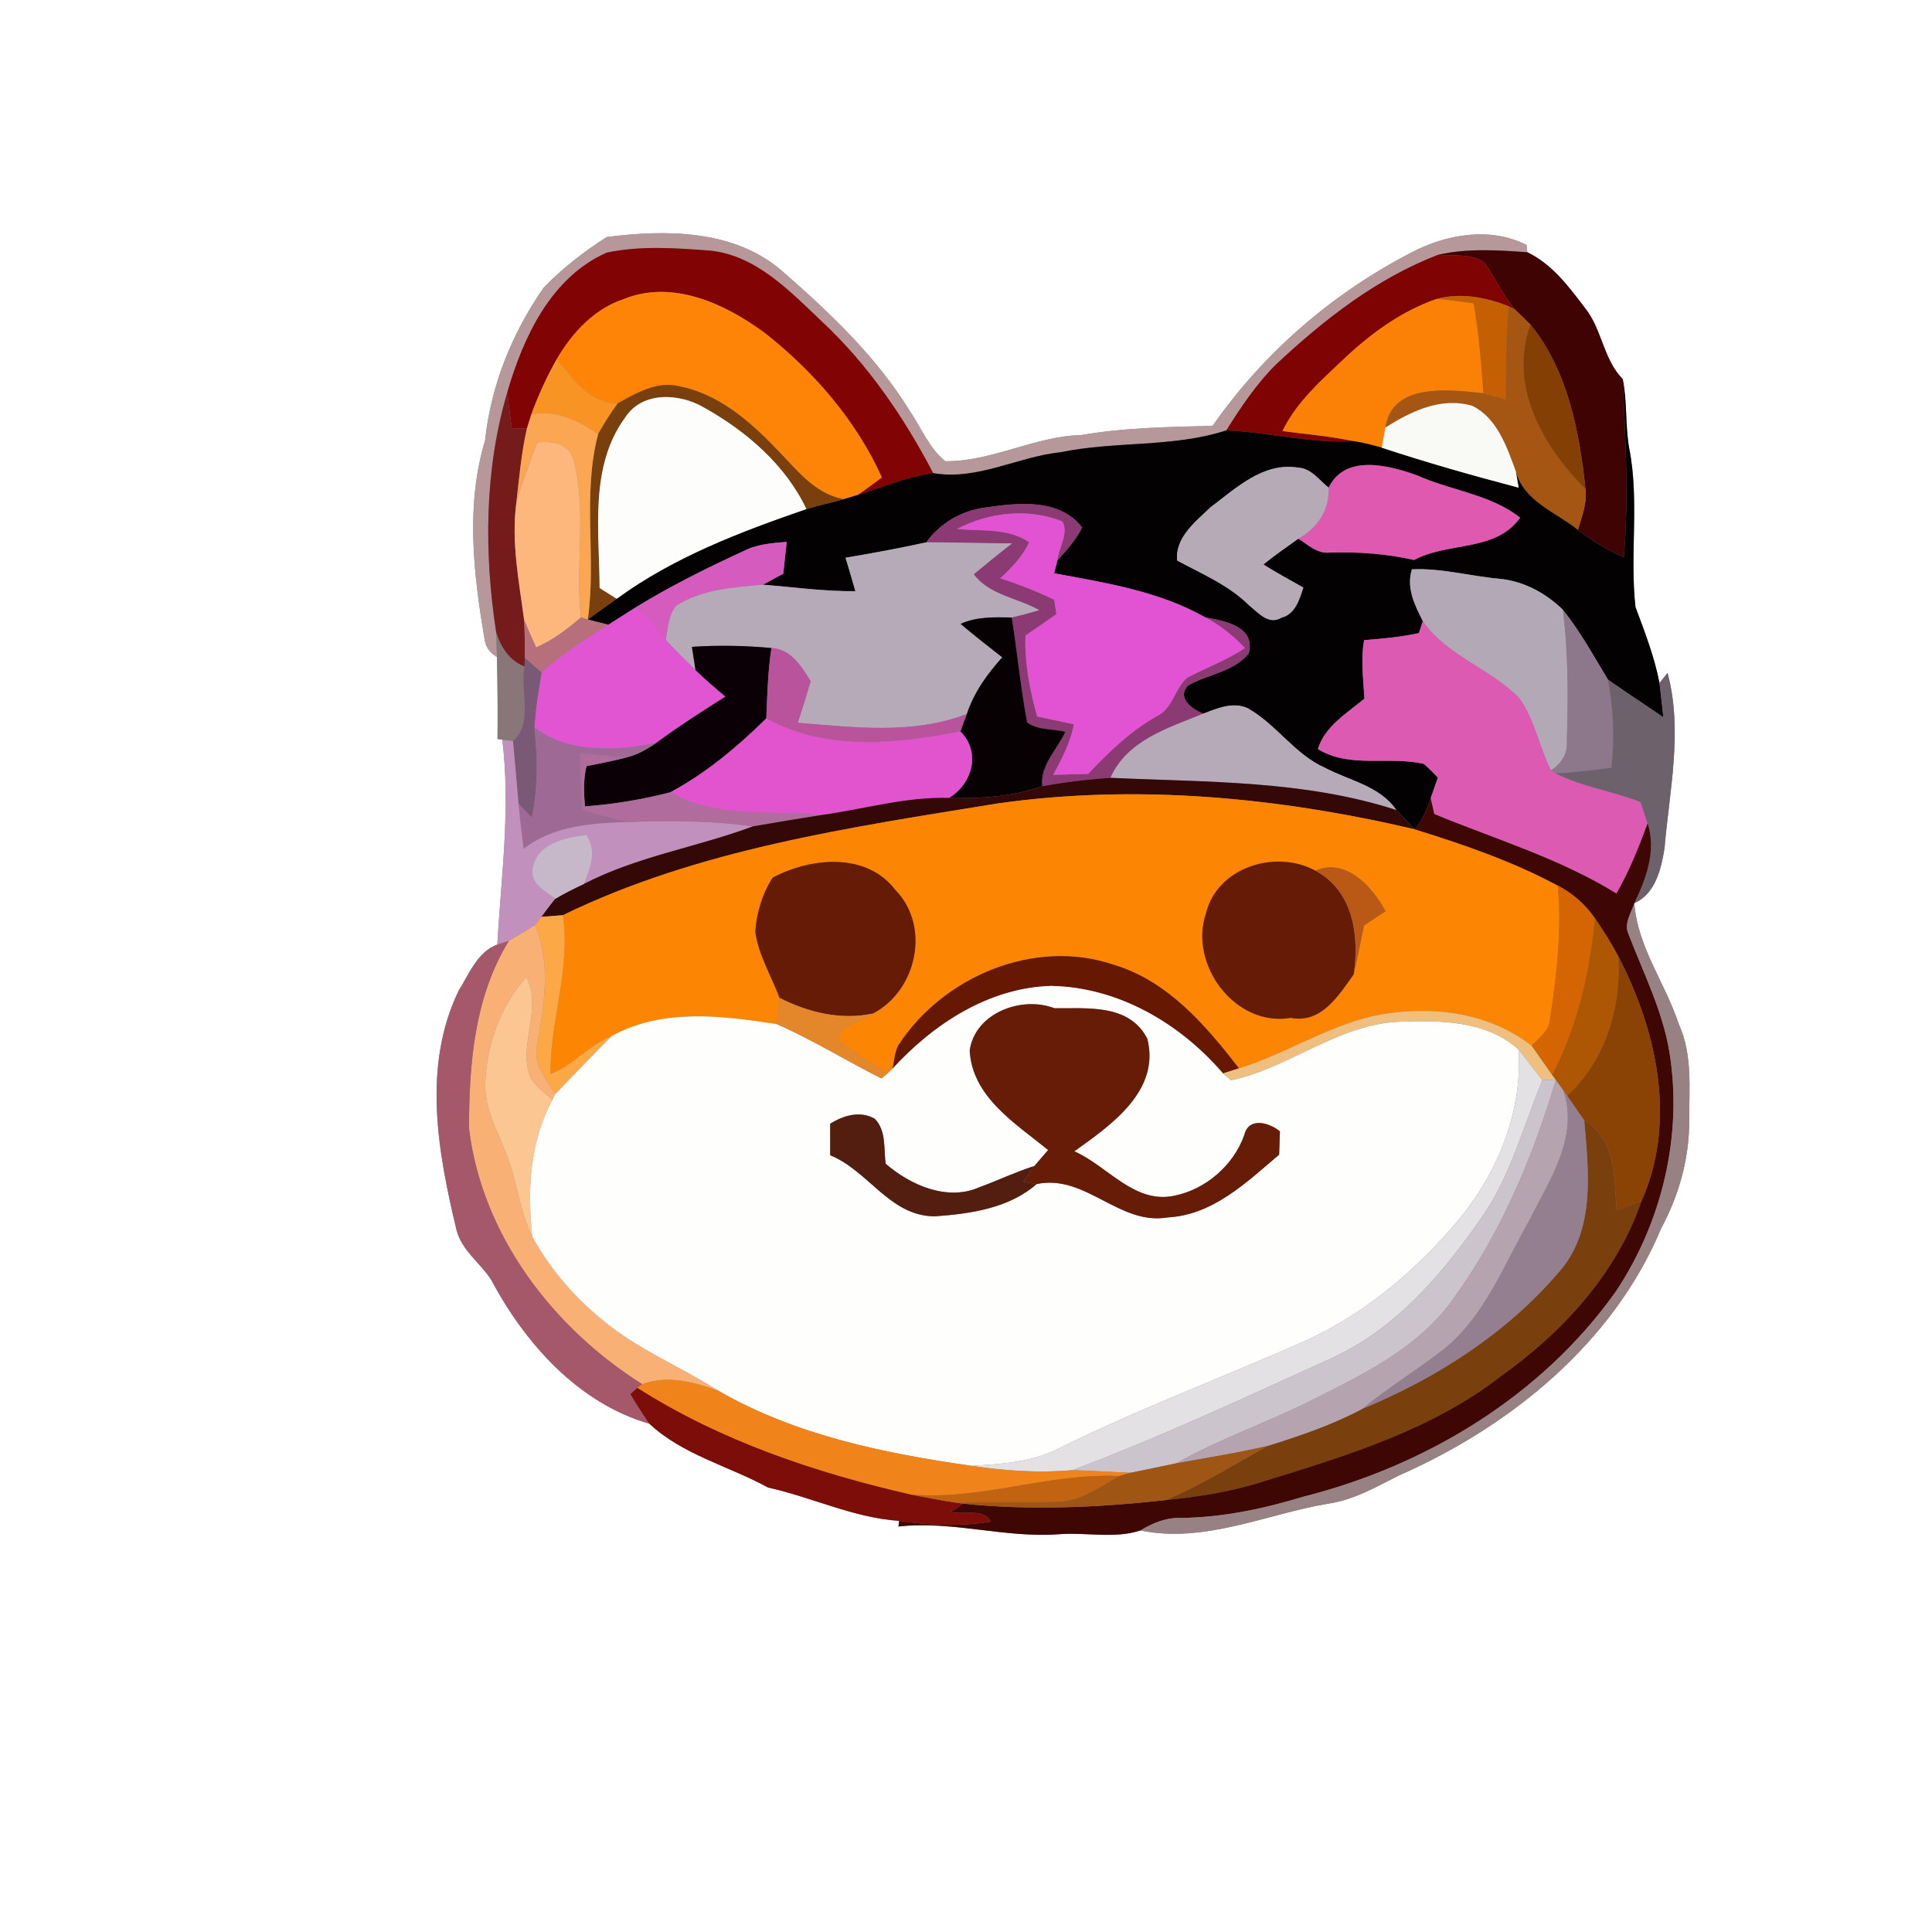 <?xml version="1.0" encoding="UTF-8" ?>
<!DOCTYPE svg PUBLIC "-//W3C//DTD SVG 1.1//EN" "http://www.w3.org/Graphics/SVG/1.1/DTD/svg11.dtd">
<svg width="250pt" height="250pt" viewBox="0 0 250 250" version="1.1" xmlns="http://www.w3.org/2000/svg">
<rect x="0" y="0" width="250" height="250" fill="#808080" stroke="none"/>
<g id="#ffffffff">
<path fill="#ffffff" opacity="1.00" d=" M 0.00 0.00 L 250.00 0.00 L 250.00 250.00 L 0.00 250.00 L 0.00 0.00 M 78.52 30.67 C 75.56 32.56 72.73 34.73 70.31 37.28 C 66.25 43.13 63.52 49.90 62.77 57.00 C 60.26 65.29 61.25 74.15 62.68 82.55 C 62.79 83.63 63.33 84.45 64.31 85.02 C 64.39 88.55 64.41 92.09 64.38 95.62 L 65.00 95.72 C 66.08 104.57 64.86 113.40 64.35 122.23 C 61.79 123.15 60.69 126.06 59.34 128.22 C 54.63 137.99 56.66 149.10 59.08 159.18 C 59.76 161.80 62.08 163.37 63.51 165.52 C 67.91 173.79 74.77 181.55 84.03 184.23 C 88.34 188.26 94.30 189.70 99.39 192.49 C 105.10 193.75 110.43 196.40 116.35 196.80 L 116.26 197.53 C 123.26 196.75 130.02 199.05 137.00 198.53 C 140.49 198.25 144.23 199.15 147.57 198.04 C 155.89 199.75 163.83 195.92 171.89 194.57 C 175.17 194.09 178.06 192.42 180.97 190.95 C 195.42 184.60 208.76 173.80 214.95 158.96 C 217.25 154.69 218.60 149.91 218.58 145.05 C 218.57 140.86 219.03 136.46 217.24 132.53 C 215.50 127.22 211.90 122.57 211.48 116.87 C 214.23 115.65 214.95 112.44 215.39 109.76 C 216.03 102.25 217.78 94.54 215.78 87.07 C 215.52 87.40 215.00 88.05 214.74 88.38 C 214.08 84.99 212.83 81.77 211.63 78.55 C 210.87 71.74 212.16 64.78 210.82 58.02 C 210.29 55.05 210.58 52.00 209.98 49.05 C 207.47 46.51 207.32 42.65 205.14 39.91 C 203.04 37.14 200.84 34.16 197.63 32.64 L 197.53 31.70 C 192.83 29.30 187.13 30.31 182.63 32.68 C 172.42 37.95 163.47 45.67 156.91 55.11 C 151.24 55.25 145.58 55.32 139.98 56.29 C 133.91 56.43 128.36 59.75 122.31 59.68 C 120.23 57.99 119.22 55.39 117.75 53.22 C 113.41 46.14 107.29 40.38 101.08 34.96 C 94.87 29.69 86.15 29.70 78.52 30.67 Z" />
</g>
<g id="#b6989bff">
<path fill="#b6989b" opacity="1.00" d=" M 78.52 30.67 C 86.15 29.70 94.87 29.69 101.08 34.96 C 107.29 40.38 113.41 46.14 117.75 53.22 C 119.22 55.39 120.23 57.99 122.31 59.68 C 128.36 59.75 133.91 56.43 139.98 56.29 C 145.58 55.32 151.24 55.25 156.91 55.11 C 163.47 45.67 172.42 37.95 182.63 32.68 C 187.13 30.31 192.83 29.30 197.53 31.70 L 197.63 32.64 C 193.78 32.37 189.85 32.10 186.06 32.98 C 178.10 36.05 171.31 41.37 165.14 47.14 C 162.59 49.67 160.58 52.66 158.69 55.69 C 151.74 57.94 144.32 57.05 137.23 58.52 C 131.67 59.10 126.45 62.21 120.75 61.22 C 116.99 54.02 112.34 47.20 106.38 41.63 C 102.24 37.72 97.92 33.08 91.92 32.43 C 87.48 32.10 82.90 31.76 78.51 32.69 C 71.30 35.89 67.74 43.58 65.65 50.74 C 62.67 60.83 62.63 71.54 64.21 81.87 C 64.24 82.66 64.28 84.23 64.31 85.02 C 63.33 84.45 62.79 83.63 62.68 82.55 C 61.25 74.15 60.26 65.29 62.77 57.00 C 63.52 49.90 66.25 43.13 70.31 37.28 C 72.73 34.73 75.56 32.56 78.52 30.67 Z" />
</g>
<g id="#820303ff">
<path fill="#820303" opacity="1.00" d=" M 78.51 32.69 C 82.90 31.76 87.48 32.10 91.92 32.43 C 97.92 33.08 102.24 37.72 106.38 41.63 C 112.34 47.20 116.99 54.02 120.75 61.22 C 117.38 61.72 114.21 63.02 110.98 64.05 C 112.04 63.32 113.07 62.55 114.11 61.78 C 110.79 54.41 105.27 48.03 98.93 43.06 C 93.86 39.32 87.02 36.14 80.75 38.69 C 76.90 39.95 74.05 43.05 72.05 46.46 C 70.76 48.74 69.66 51.14 68.76 53.61 C 68.62 54.06 68.33 54.96 68.19 55.41 C 67.70 55.43 66.72 55.46 66.23 55.48 C 66.02 53.90 65.81 52.32 65.65 50.74 C 67.74 43.58 71.30 35.89 78.51 32.69 Z" />
</g>
<g id="#3f0303ff">
<path fill="#3f0303" opacity="1.00" d=" M 186.06 32.98 C 189.85 32.10 193.78 32.37 197.63 32.64 C 200.84 34.16 203.04 37.14 205.14 39.91 C 207.32 42.65 207.47 46.51 209.98 49.05 C 210.32 56.73 210.79 64.44 210.12 72.12 C 207.99 71.19 206.02 69.97 204.18 68.57 C 204.68 66.86 205.40 65.12 205.16 63.29 C 204.39 55.90 202.86 47.89 198.04 42.00 C 197.36 41.32 196.67 40.66 195.97 40.00 C 194.47 38.11 193.43 35.92 192.05 33.95 C 190.34 32.77 188.03 33.15 186.06 32.98 Z" />
</g>
<g id="#7f0303ff">
<path fill="#7f0303" opacity="1.00" d=" M 165.14 47.14 C 171.31 41.37 178.10 36.05 186.06 32.98 C 188.03 33.15 190.34 32.77 192.05 33.95 C 193.43 35.92 194.47 38.11 195.97 40.00 L 195.20 39.63 C 192.26 38.46 189.02 37.84 185.91 38.68 C 181.47 40.21 177.59 43.01 174.18 46.18 C 171.13 49.09 167.82 51.91 165.95 55.78 C 169.03 56.17 172.14 56.46 175.19 57.08 C 169.62 57.42 164.21 55.94 158.69 55.69 C 160.58 52.66 162.59 49.67 165.14 47.14 Z" />
</g>
<g id="#fd8406ff">
<path fill="#fd8406" opacity="1.00" d=" M 80.75 38.69 C 87.02 36.14 93.86 39.32 98.93 43.06 C 105.27 48.03 110.79 54.41 114.11 61.78 C 113.07 62.55 112.04 63.32 110.98 64.05 C 110.53 64.18 109.64 64.46 109.19 64.59 C 105.22 63.90 102.86 60.45 100.19 57.81 C 96.80 54.30 92.83 50.96 87.92 49.99 C 85.07 49.26 82.36 50.85 79.95 52.18 C 76.23 52.20 74.18 48.99 72.05 46.46 C 74.05 43.05 76.90 39.95 80.75 38.69 Z" />
</g>
<g id="#c45f03ff">
<path fill="#c45f03" opacity="1.00" d=" M 185.91 38.68 C 189.02 37.84 192.26 38.46 195.20 39.63 C 194.90 43.65 194.82 47.68 194.85 51.70 C 193.88 51.42 192.91 51.15 191.93 50.89 C 191.68 47.00 191.34 43.11 190.67 39.26 C 189.08 39.05 187.50 38.83 185.91 38.68 Z" />
</g>
<g id="#fb8106ff">
<path fill="#fb8106" opacity="1.00" d=" M 174.18 46.18 C 177.59 43.01 181.47 40.21 185.91 38.68 C 187.50 38.83 189.08 39.05 190.67 39.26 C 191.34 43.11 191.68 47.00 191.93 50.89 C 187.62 50.42 180.11 49.45 179.27 55.33 C 179.10 56.19 178.95 57.06 178.80 57.93 C 177.61 57.57 176.40 57.29 175.19 57.08 C 172.14 56.46 169.03 56.17 165.95 55.78 C 167.82 51.91 171.13 49.09 174.18 46.18 Z" />
</g>
<g id="#a55613ff">
<path fill="#a55613" opacity="1.00" d=" M 195.20 39.63 L 195.97 40.00 C 196.67 40.66 197.36 41.32 198.04 42.00 C 195.12 49.91 199.67 57.82 205.16 63.29 C 205.40 65.12 204.68 66.86 204.18 68.57 C 201.34 66.27 197.20 64.90 196.15 61.01 C 194.99 57.84 193.75 54.12 190.52 52.52 C 186.49 51.33 182.59 53.22 179.27 55.33 C 180.11 49.45 187.62 50.42 191.93 50.89 C 192.91 51.15 193.88 51.42 194.85 51.70 C 194.82 47.68 194.90 43.65 195.20 39.63 Z" />
</g>
<g id="#843f05ff">
<path fill="#843f05" opacity="1.00" d=" M 198.04 42.00 C 202.86 47.89 204.39 55.90 205.16 63.29 C 199.67 57.82 195.12 49.91 198.04 42.00 Z" />
</g>
<g id="#f89424ff">
<path fill="#f89424" opacity="1.00" d=" M 68.76 53.61 C 69.66 51.14 70.76 48.74 72.05 46.46 C 74.18 48.99 76.23 52.20 79.95 52.18 C 79.02 53.46 78.17 54.79 77.40 56.17 C 74.85 54.39 71.95 52.99 68.76 53.61 Z" />
</g>
<g id="#040103ff">
<path fill="#040103" opacity="1.00" d=" M 209.98 49.05 C 210.58 52.00 210.29 55.05 210.82 58.02 C 212.16 64.78 210.87 71.74 211.63 78.55 C 212.83 81.77 214.08 84.99 214.74 88.38 C 214.92 89.86 215.08 91.34 215.24 92.82 C 212.86 91.18 210.43 89.61 208.07 87.94 C 206.21 84.88 204.49 81.71 202.24 78.91 C 200.00 76.72 197.12 75.17 193.97 74.89 C 190.20 74.55 186.50 73.49 182.70 73.67 C 181.95 76.06 183.06 78.29 184.11 80.37 C 183.99 80.76 183.74 81.53 183.61 81.92 C 181.28 82.43 178.89 82.65 176.52 82.83 C 176.06 85.34 176.42 87.88 176.56 90.40 C 174.28 92.31 171.47 93.93 170.53 96.93 C 174.69 99.48 179.72 97.79 184.24 98.85 C 184.88 99.40 185.49 100.00 186.06 100.63 C 185.83 101.30 185.37 102.62 185.13 103.29 C 184.67 104.73 184.05 106.13 183.07 107.31 C 182.26 106.49 181.47 105.66 180.69 104.82 C 178.55 101.70 174.62 101.02 171.47 99.36 C 167.51 97.61 165.14 93.69 161.41 91.62 C 159.51 90.79 157.48 91.66 155.70 92.35 C 154.28 91.79 152.25 90.35 153.71 88.71 C 156.27 87.24 159.64 86.96 161.58 84.56 C 162.51 81.06 158.46 80.34 155.97 79.89 C 149.95 76.48 143.11 75.43 136.41 74.18 C 136.52 73.76 136.73 72.93 136.83 72.51 C 138.02 71.19 139.24 69.87 140.03 68.25 C 137.02 64.42 131.72 65.07 127.46 65.68 C 124.42 66.10 121.66 67.67 119.87 70.18 C 116.40 70.93 112.91 71.59 109.41 72.17 C 109.84 73.61 110.29 75.05 110.69 76.50 C 106.69 76.54 102.72 75.98 98.73 75.66 C 99.39 75.30 100.70 74.59 101.36 74.23 C 101.51 72.86 101.66 71.49 101.80 70.12 C 99.92 70.27 97.99 70.41 96.28 71.28 C 91.46 73.50 86.69 75.86 82.17 78.65 C 81.02 79.37 79.88 80.11 78.73 80.84 C 77.84 80.63 76.95 80.40 76.06 80.16 C 77.30 79.26 78.55 78.36 79.80 77.48 C 87.18 72.09 95.79 68.82 104.35 65.87 C 105.95 65.40 107.58 65.03 109.19 64.59 C 109.64 64.46 110.53 64.18 110.98 64.05 C 114.21 63.02 117.38 61.72 120.75 61.22 C 126.45 62.21 131.67 59.10 137.23 58.52 C 144.32 57.05 151.74 57.94 158.69 55.69 C 164.21 55.94 169.62 57.42 175.19 57.08 C 176.40 57.29 177.61 57.57 178.80 57.93 C 184.64 59.86 190.56 61.54 196.51 63.10 C 196.42 62.58 196.24 61.53 196.15 61.01 C 197.20 64.90 201.34 66.27 204.18 68.57 C 206.02 69.97 207.99 71.19 210.12 72.12 C 210.79 64.44 210.32 56.73 209.98 49.05 M 171.93 63.11 C 170.71 62.14 169.66 60.59 167.97 60.51 C 163.47 59.77 159.92 63.18 156.61 65.67 C 154.67 67.53 152.05 69.55 152.32 72.53 C 155.53 74.27 159.00 75.71 161.63 78.33 C 162.79 79.25 164.15 80.93 165.79 79.94 C 167.60 79.49 168.15 77.58 168.65 76.03 C 166.91 75.05 165.16 74.10 163.48 73.04 C 164.94 71.87 166.47 70.79 168.00 69.71 C 169.27 70.48 170.45 71.69 172.07 71.50 C 175.75 71.39 179.40 71.65 182.99 72.46 C 187.41 70.07 193.50 71.47 196.70 66.99 C 192.88 63.96 187.75 63.49 183.39 61.52 C 179.74 60.21 174.05 58.70 171.93 63.11 Z" />
</g>
<g id="#79400dff">
<path fill="#79400d" opacity="1.00" d=" M 79.95 52.18 C 82.36 50.85 85.07 49.26 87.92 49.99 C 92.83 50.96 96.80 54.30 100.19 57.81 C 102.86 60.45 105.22 63.90 109.19 64.59 C 107.58 65.03 105.95 65.40 104.35 65.87 C 101.63 60.15 96.59 55.82 91.14 52.76 C 88.00 50.89 83.17 50.58 80.93 53.98 C 76.23 60.37 77.56 68.68 77.59 76.09 C 78.14 76.44 79.25 77.13 79.80 77.48 C 78.55 78.36 77.30 79.26 76.06 80.16 C 77.20 72.20 75.31 64.02 77.40 56.17 C 78.17 54.79 79.02 53.46 79.95 52.18 Z" />
<path fill="#79400d" opacity="1.00" d=" M 205.00 144.99 C 209.15 147.44 208.87 152.44 209.19 156.63 C 210.27 156.20 211.35 155.78 212.43 155.36 C 209.21 164.83 202.16 172.42 194.14 178.14 C 185.19 185.07 174.19 188.38 163.53 191.68 C 159.42 193.01 155.13 193.69 150.84 194.11 C 155.43 192.16 159.68 189.52 164.03 187.10 C 168.21 185.79 172.39 184.38 176.27 182.31 C 185.83 178.36 194.91 172.57 201.67 164.66 C 206.49 159.29 205.57 151.61 205.00 144.99 Z" />
</g>
<g id="#751b1cff">
<path fill="#751b1c" opacity="1.00" d=" M 64.21 81.87 C 62.63 71.54 62.67 60.83 65.65 50.74 C 65.81 52.32 66.02 53.90 66.23 55.48 C 66.72 55.46 67.70 55.43 68.19 55.41 C 67.46 58.60 67.18 61.86 66.81 65.10 C 66.14 70.16 67.16 75.21 67.82 80.21 C 67.91 81.84 67.93 83.48 67.91 85.13 L 67.88 86.26 C 65.93 85.51 64.81 83.78 64.21 81.87 Z" />
</g>
<g id="#fdfefcff">
<path fill="#fdfefc" opacity="1.00" d=" M 80.93 53.98 C 83.17 50.58 88.00 50.89 91.14 52.76 C 96.59 55.82 101.63 60.15 104.35 65.87 C 95.79 68.82 87.18 72.09 79.80 77.48 C 79.25 77.13 78.14 76.44 77.59 76.09 C 77.56 68.68 76.23 60.37 80.93 53.98 Z" />
</g>
<g id="#f9faf6ff">
<path fill="#f9faf6" opacity="1.00" d=" M 179.27 55.33 C 182.59 53.22 186.49 51.33 190.52 52.52 C 193.75 54.12 194.99 57.84 196.15 61.01 C 196.24 61.53 196.42 62.58 196.51 63.10 C 190.56 61.54 184.64 59.86 178.80 57.93 C 178.95 57.06 179.10 56.19 179.27 55.33 Z" />
</g>
<g id="#fba652ff">
<path fill="#fba652" opacity="1.00" d=" M 68.76 53.61 C 71.95 52.99 74.85 54.39 77.40 56.17 C 75.31 64.02 77.20 72.20 76.06 80.16 L 75.17 79.90 C 74.43 73.18 75.93 66.26 74.27 59.65 C 73.72 57.37 71.51 57.01 69.51 57.26 C 68.53 59.84 67.53 62.43 66.81 65.10 C 67.18 61.86 67.46 58.60 68.19 55.41 C 68.33 54.96 68.62 54.06 68.76 53.61 Z" />
</g>
<g id="#fdb67cff">
<path fill="#fdb67c" opacity="1.00" d=" M 69.51 57.26 C 71.51 57.01 73.72 57.37 74.27 59.65 C 75.93 66.26 74.43 73.18 75.17 79.90 C 73.40 81.42 71.53 82.86 69.37 83.78 C 68.84 82.59 68.30 81.41 67.82 80.21 C 67.16 75.21 66.14 70.16 66.81 65.10 C 67.53 62.43 68.53 59.84 69.51 57.26 Z" />
</g>
<g id="#df59b1ff">
<path fill="#df59b1" opacity="1.00" d=" M 171.93 63.11 C 174.05 58.70 179.74 60.21 183.39 61.52 C 187.75 63.49 192.88 63.96 196.70 66.99 C 193.50 71.47 187.41 70.07 182.99 72.46 C 179.40 71.65 175.75 71.39 172.07 71.50 C 170.45 71.69 169.27 70.48 168.00 69.71 C 170.48 68.33 172.04 66.00 171.93 63.11 Z" />
</g>
<g id="#b6aab7ff">
<path fill="#b6aab7" opacity="1.00" d=" M 156.61 65.67 C 159.92 63.18 163.47 59.77 167.97 60.51 C 169.66 60.59 170.71 62.14 171.93 63.11 C 172.04 66.00 170.48 68.33 168.00 69.71 C 166.47 70.79 164.94 71.87 163.48 73.04 C 165.16 74.10 166.91 75.05 168.65 76.03 C 168.15 77.58 167.60 79.49 165.79 79.94 C 164.15 80.93 162.79 79.25 161.63 78.33 C 159.00 75.71 155.53 74.27 152.32 72.53 C 152.05 69.55 154.67 67.53 156.61 65.67 Z" />
</g>
<g id="#8c3a74ff">
<path fill="#8c3a74" opacity="1.00" d=" M 127.46 65.68 C 131.72 65.07 137.02 64.42 140.03 68.25 C 139.24 69.87 138.02 71.19 136.83 72.51 C 136.98 70.86 138.34 69.02 137.47 67.47 C 133.06 65.73 128.02 66.26 123.85 68.44 C 126.99 68.77 130.42 68.28 133.17 70.16 C 132.33 72.01 130.91 73.47 129.43 74.83 C 131.82 75.60 134.16 76.52 136.42 77.61 C 136.49 78.07 136.63 79.00 136.70 79.47 C 135.38 80.40 134.04 81.32 132.70 82.23 C 132.57 85.79 133.25 89.30 134.21 92.71 C 135.80 93.05 137.38 93.39 138.97 93.73 C 138.50 96.07 137.42 98.20 136.28 100.26 C 137.79 100.22 139.30 100.18 140.81 100.14 C 143.47 97.32 146.28 94.60 149.68 92.68 C 151.78 91.71 152.00 89.04 153.66 87.67 C 156.13 86.38 158.77 85.42 161.09 83.85 C 159.60 82.27 157.89 80.90 155.97 79.89 C 158.46 80.34 162.51 81.06 161.58 84.56 C 159.64 86.96 156.27 87.24 153.71 88.71 C 152.25 90.35 154.28 91.79 155.70 92.35 C 151.16 94.22 145.87 95.76 143.69 100.65 C 140.73 100.85 137.78 101.21 134.86 101.74 C 134.58 98.99 136.78 97.02 137.85 94.70 C 136.23 94.28 134.27 94.53 132.90 93.46 C 132.07 88.97 131.63 84.41 130.92 79.90 C 132.11 79.62 133.30 79.30 134.47 78.95 C 131.68 77.37 128.02 77.02 126.00 74.31 C 127.63 72.95 129.28 71.61 130.96 70.31 C 127.26 70.32 123.56 70.16 119.87 70.18 C 121.66 67.67 124.42 66.10 127.46 65.68 Z" />
</g>
<g id="#e153d2ff">
<path fill="#e153d2" opacity="1.00" d=" M 123.85 68.44 C 128.02 66.26 133.06 65.73 137.47 67.47 C 138.34 69.02 136.98 70.86 136.83 72.51 C 136.73 72.93 136.52 73.76 136.41 74.18 C 143.11 75.43 149.95 76.48 155.97 79.89 C 157.89 80.90 159.60 82.27 161.09 83.85 C 158.77 85.42 156.13 86.38 153.66 87.67 C 152.00 89.04 151.78 91.71 149.68 92.68 C 146.28 94.60 143.47 97.32 140.81 100.14 C 139.30 100.18 137.79 100.22 136.28 100.26 C 137.42 98.20 138.50 96.07 138.97 93.73 C 137.38 93.39 135.80 93.05 134.21 92.71 C 133.25 89.30 132.57 85.79 132.70 82.23 C 134.04 81.32 135.38 80.40 136.70 79.47 C 136.63 79.00 136.49 78.07 136.42 77.61 C 134.16 76.52 131.82 75.60 129.43 74.83 C 130.91 73.47 132.33 72.01 133.17 70.16 C 130.42 68.28 126.99 68.77 123.85 68.44 Z" />
</g>
<g id="#d65bbfff">
<path fill="#d65bbf" opacity="1.00" d=" M 96.28 71.28 C 97.99 70.41 99.92 70.27 101.80 70.12 C 101.66 71.49 101.51 72.86 101.36 74.23 C 100.70 74.59 99.39 75.30 98.73 75.66 C 94.91 76.01 90.82 76.25 87.50 78.39 C 86.48 79.62 86.43 81.31 86.16 82.82 C 85.09 81.20 83.82 79.72 82.17 78.65 C 86.69 75.86 91.46 73.50 96.28 71.28 Z" />
</g>
<g id="#b7aab8ff">
<path fill="#b7aab8" opacity="1.00" d=" M 109.41 72.17 C 112.91 71.59 116.40 70.93 119.87 70.18 C 123.56 70.16 127.26 70.32 130.96 70.31 C 129.28 71.61 127.63 72.95 126.00 74.31 C 128.02 77.02 131.68 77.37 134.47 78.95 C 133.30 79.30 132.11 79.62 130.92 79.90 C 128.68 79.87 126.39 79.77 124.30 80.73 C 126.06 82.22 127.87 83.64 129.69 85.06 C 127.74 87.21 126.03 89.61 125.11 92.39 C 118.13 95.09 110.48 94.11 103.22 93.53 C 103.82 91.74 104.37 89.95 104.90 88.15 C 103.70 86.22 102.37 84.01 99.83 83.85 C 96.41 83.54 92.96 83.47 89.53 83.70 C 89.65 84.45 89.88 85.96 90.00 86.71 C 88.70 85.43 87.39 84.17 86.16 82.82 C 86.43 81.31 86.48 79.62 87.50 78.39 C 90.82 76.25 94.91 76.01 98.73 75.66 C 102.72 75.98 106.69 76.54 110.69 76.50 C 110.29 75.05 109.84 73.61 109.41 72.17 Z" />
<path fill="#b7aab8" opacity="1.00" d=" M 155.70 92.35 C 157.48 91.66 159.51 90.79 161.41 91.62 C 165.14 93.69 167.51 97.61 171.47 99.36 C 174.62 101.02 178.55 101.70 180.69 104.82 C 168.73 100.94 156.09 101.23 143.69 100.65 C 145.87 95.76 151.16 94.22 155.70 92.35 Z" />
</g>
<g id="#b3a8b5ff">
<path fill="#b3a8b5" opacity="1.00" d=" M 182.70 73.67 C 186.50 73.49 190.20 74.55 193.97 74.89 C 197.12 75.17 200.00 76.72 202.24 78.91 C 202.95 84.56 202.93 90.27 202.75 95.96 C 202.89 97.56 201.99 98.86 200.69 99.70 C 199.18 96.66 198.60 93.15 196.61 90.36 C 192.88 86.50 187.24 84.92 184.11 80.37 C 183.06 78.29 181.95 76.06 182.70 73.67 Z" />
</g>
<g id="#e155d2ff">
<path fill="#e155d2" opacity="1.00" d=" M 78.73 80.84 C 79.88 80.11 81.02 79.37 82.17 78.65 C 83.82 79.72 85.09 81.20 86.16 82.82 C 87.39 84.17 88.70 85.43 90.00 86.71 C 91.24 87.90 92.55 89.03 93.87 90.14 C 90.84 92.06 87.81 93.99 84.93 96.13 C 79.78 97.20 73.52 97.50 69.15 94.14 C 69.30 91.74 69.68 89.38 70.08 87.02 C 72.71 84.63 75.70 82.69 78.73 80.84 Z" />
</g>
<g id="#8c788aff">
<path fill="#8c788a" opacity="1.00" d=" M 202.24 78.91 C 204.49 81.71 206.21 84.88 208.07 87.94 C 208.76 91.70 208.96 95.55 208.51 99.35 C 206.11 99.66 203.70 99.98 201.29 100.07 L 200.69 99.70 C 201.99 98.86 202.89 97.56 202.75 95.96 C 202.93 90.27 202.95 84.56 202.24 78.91 Z" />
</g>
<g id="#b7707bff">
<path fill="#b7707b" opacity="1.00" d=" M 67.82 80.21 C 68.30 81.41 68.84 82.59 69.37 83.78 C 71.53 82.86 73.40 81.42 75.17 79.90 L 76.06 80.16 C 76.95 80.40 77.84 80.63 78.73 80.84 C 75.70 82.69 72.71 84.63 70.08 87.02 C 69.35 86.38 68.63 85.75 67.91 85.13 C 67.93 83.48 67.91 81.84 67.82 80.21 Z" />
</g>
<g id="#070104ff">
<path fill="#070104" opacity="1.00" d=" M 124.30 80.73 C 126.39 79.77 128.68 79.87 130.92 79.90 C 131.63 84.41 132.07 88.97 132.90 93.46 C 134.27 94.53 136.23 94.28 137.85 94.70 C 136.78 97.02 134.58 98.99 134.86 101.74 C 130.97 103.08 126.87 103.37 122.80 103.25 C 125.84 101.40 126.97 97.34 124.27 94.65 C 124.54 93.89 124.81 93.14 125.11 92.39 C 126.03 89.61 127.74 87.21 129.69 85.06 C 127.87 83.64 126.06 82.22 124.30 80.73 Z" />
</g>
<g id="#dc5ab2ff">
<path fill="#dc5ab2" opacity="1.00" d=" M 184.11 80.37 C 187.24 84.92 192.88 86.50 196.61 90.36 C 198.60 93.15 199.18 96.66 200.69 99.70 L 201.29 100.07 C 204.75 101.83 208.68 102.35 212.29 103.79 C 212.60 104.70 212.90 105.61 213.20 106.53 C 212.08 109.66 210.82 112.74 209.17 115.63 C 201.82 111.08 193.52 108.61 185.59 105.34 C 185.47 104.83 185.25 103.80 185.13 103.29 C 185.37 102.62 185.83 101.30 186.06 100.63 C 185.49 100.00 184.88 99.40 184.24 98.85 C 179.72 97.79 174.69 99.48 170.53 96.93 C 171.47 93.93 174.28 92.31 176.56 90.40 C 176.42 87.88 176.06 85.34 176.52 82.83 C 178.89 82.65 181.28 82.43 183.61 81.92 C 183.74 81.53 183.99 80.76 184.11 80.37 Z" />
</g>
<g id="#887678ff">
<path fill="#887678" opacity="1.00" d=" M 64.21 81.87 C 64.81 83.78 65.93 85.51 67.88 86.26 C 67.25 89.35 69.06 93.60 66.38 95.90 C 66.03 95.85 65.35 95.76 65.00 95.72 L 64.38 95.62 C 64.41 92.09 64.39 88.55 64.31 85.02 C 64.28 84.23 64.24 82.66 64.21 81.87 Z" />
</g>
<g id="#0b0005ff">
<path fill="#0b0005" opacity="1.00" d=" M 89.53 83.70 C 92.96 83.47 96.41 83.54 99.83 83.85 C 99.36 86.87 99.29 89.92 99.16 92.96 C 95.43 96.64 91.38 100.03 86.75 102.52 C 83.13 103.46 79.42 104.07 75.69 104.35 C 75.55 102.61 75.47 100.85 75.89 99.14 C 77.64 98.79 79.39 98.46 81.11 98.00 C 82.51 97.67 83.75 96.92 84.93 96.13 C 87.81 93.99 90.84 92.06 93.87 90.14 C 92.55 89.03 91.24 87.90 90.00 86.71 C 89.88 85.96 89.65 84.45 89.53 83.70 Z" />
</g>
<g id="#b9539cff">
<path fill="#b9539c" opacity="1.00" d=" M 99.83 83.85 C 102.37 84.01 103.70 86.22 104.90 88.15 C 104.37 89.95 103.82 91.74 103.22 93.53 C 110.48 94.11 118.13 95.09 125.11 92.39 C 124.81 93.14 124.54 93.89 124.27 94.65 C 115.98 96.26 106.86 97.24 99.16 92.96 C 99.29 89.92 99.36 86.87 99.83 83.85 Z" />
</g>
<g id="#795976ff">
<path fill="#795976" opacity="1.00" d=" M 67.91 85.13 C 68.63 85.75 69.35 86.38 70.08 87.02 C 69.68 89.38 69.30 91.74 69.15 94.14 C 69.56 98.02 69.63 101.96 68.82 105.80 C 68.24 105.19 67.67 104.58 67.09 103.97 C 66.87 101.28 66.62 98.59 66.38 95.90 C 69.06 93.60 67.25 89.35 67.88 86.26 L 67.91 85.13 Z" />
</g>
<g id="#6d626bff">
<path fill="#6d626b" opacity="1.00" d=" M 214.74 88.38 C 215.00 88.05 215.52 87.40 215.78 87.07 C 217.78 94.54 216.03 102.25 215.39 109.76 C 214.95 112.44 214.23 115.65 211.48 116.87 C 213.02 113.65 214.35 110.11 213.20 106.53 C 212.90 105.61 212.60 104.70 212.29 103.79 C 208.68 102.35 204.75 101.83 201.29 100.07 C 203.70 99.98 206.11 99.66 208.51 99.35 C 208.96 95.55 208.76 91.70 208.07 87.94 C 210.43 89.61 212.86 91.18 215.24 92.82 C 215.08 91.34 214.92 89.86 214.74 88.38 Z" />
</g>
<g id="#e154ceff">
<path fill="#e154ce" opacity="1.00" d=" M 86.75 102.52 C 91.38 100.03 95.43 96.64 99.16 92.96 C 106.86 97.24 115.98 96.26 124.27 94.65 C 126.97 97.34 125.84 101.40 122.80 103.25 C 117.18 103.08 111.76 104.72 106.25 105.47 C 99.77 104.80 92.58 105.97 86.75 102.52 Z" />
</g>
<g id="#9e6995ff">
<path fill="#9e6995" opacity="1.00" d=" M 69.15 94.14 C 73.52 97.50 79.78 97.20 84.93 96.13 C 83.75 96.92 82.51 97.67 81.11 98.00 C 79.10 97.88 77.10 97.67 75.09 97.49 C 75.07 99.93 75.17 102.38 75.39 104.82 C 77.34 105.38 79.28 105.95 81.27 106.37 C 76.57 106.51 71.62 106.83 67.76 109.84 C 67.50 107.89 67.27 105.93 67.09 103.97 C 67.67 104.58 68.24 105.19 68.82 105.80 C 69.63 101.96 69.56 98.02 69.15 94.14 Z" />
</g>
<g id="#c190bdff">
<path fill="#c190bd" opacity="1.00" d=" M 65.00 95.72 C 65.35 95.76 66.03 95.85 66.38 95.90 C 66.62 98.59 66.87 101.28 67.09 103.97 C 67.27 105.93 67.50 107.89 67.76 109.84 C 71.62 106.83 76.57 106.51 81.27 106.37 C 86.66 106.16 92.08 106.18 97.43 106.93 C 90.21 109.63 82.46 110.80 75.56 114.38 C 76.40 112.33 77.32 110.04 75.86 108.02 C 73.21 108.39 69.67 109.05 68.96 112.12 C 68.37 114.21 70.48 115.27 71.84 116.31 C 71.23 117.07 70.65 117.85 70.06 118.64 C 69.86 118.90 69.45 119.42 69.25 119.69 C 68.14 120.41 67.00 121.09 65.85 121.75 C 65.47 121.87 64.73 122.11 64.35 122.23 C 64.86 113.40 66.08 104.57 65.00 95.72 Z" />
</g>
<g id="#af6c9dff">
<path fill="#af6c9d" opacity="1.00" d=" M 75.09 97.49 C 77.10 97.67 79.10 97.88 81.11 98.00 C 79.39 98.46 77.64 98.79 75.89 99.14 C 75.47 100.85 75.55 102.61 75.69 104.35 C 79.42 104.07 83.13 103.46 86.75 102.52 C 92.58 105.97 99.77 104.80 106.25 105.47 C 103.31 105.94 100.37 106.42 97.43 106.93 C 92.08 106.18 86.66 106.16 81.27 106.37 C 79.28 105.95 77.34 105.38 75.39 104.82 C 75.17 102.38 75.07 99.93 75.09 97.49 Z" />
</g>
<g id="#350808ff">
<path fill="#350808" opacity="1.00" d=" M 134.86 101.74 C 137.78 101.21 140.73 100.85 143.69 100.65 C 156.09 101.23 168.73 100.94 180.69 104.82 C 181.47 105.66 182.26 106.49 183.07 107.31 C 165.43 103.18 147.09 101.41 129.08 103.97 C 109.98 107.08 90.40 109.87 72.83 118.43 C 72.14 118.48 70.76 118.59 70.06 118.64 C 70.65 117.85 71.23 117.07 71.84 116.31 C 73.04 115.60 74.29 114.97 75.56 114.38 C 82.46 110.80 90.21 109.63 97.43 106.93 C 100.37 106.42 103.31 105.94 106.25 105.47 C 111.76 104.72 117.18 103.08 122.80 103.25 C 126.87 103.37 130.97 103.08 134.86 101.74 Z" />
</g>
<g id="#fc8604ff">
<path fill="#fc8604" opacity="1.00" d=" M 129.08 103.97 C 147.09 101.41 165.43 103.18 183.07 107.31 C 189.40 109.27 195.71 111.44 201.57 114.59 C 202.11 120.33 201.44 126.10 200.58 131.77 C 200.51 133.34 199.18 134.29 198.18 135.32 C 192.89 131.15 185.74 130.15 179.23 131.19 C 172.49 132.23 166.77 136.28 160.32 138.24 C 156.02 132.69 151.14 126.96 144.17 124.86 C 133.90 121.34 122.06 126.33 116.26 135.24 C 115.76 136.17 115.73 137.26 115.50 138.28 C 115.34 138.43 115.03 138.73 114.88 138.88 C 112.75 137.48 110.50 136.25 108.55 134.61 C 108.39 132.50 111.65 132.37 112.95 131.15 C 118.65 128.19 120.47 119.84 115.84 115.14 C 112.07 110.23 104.90 110.97 99.99 113.56 C 98.64 115.63 97.90 118.13 97.73 120.58 C 98.16 123.62 99.81 126.29 100.88 129.13 C 100.79 129.98 100.61 131.67 100.52 132.52 C 93.44 131.43 85.75 130.44 79.18 134.05 C 76.23 135.21 74.18 137.87 71.22 138.97 C 71.18 132.07 73.86 125.39 72.83 118.43 C 90.40 109.87 109.98 107.08 129.08 103.97 M 156.07 118.13 C 153.77 124.81 159.85 132.94 167.02 131.71 C 170.97 132.48 173.21 128.83 175.17 126.08 C 175.65 123.98 176.08 121.87 176.50 119.76 C 177.43 119.14 178.36 118.52 179.29 117.91 C 177.60 114.73 174.16 110.95 170.20 112.66 C 165.09 109.88 157.55 112.20 156.07 118.13 Z" />
</g>
<g id="#3e0704ff">
<path fill="#3e0704" opacity="1.00" d=" M 183.07 107.31 C 184.05 106.13 184.67 104.73 185.13 103.29 C 185.25 103.80 185.47 104.83 185.59 105.34 C 193.52 108.61 201.82 111.08 209.17 115.63 C 210.82 112.74 212.08 109.66 213.20 106.53 C 214.35 110.11 213.02 113.65 211.48 116.87 C 211.08 118.15 210.08 119.53 210.74 120.90 C 212.66 125.91 215.13 130.77 216.02 136.12 C 217.77 146.83 215.09 158.13 209.08 167.13 C 199.52 180.61 184.55 189.66 168.66 193.67 C 163.56 195.22 158.30 196.34 152.94 196.42 C 151.00 196.33 149.20 197.04 147.57 198.04 C 144.23 199.15 140.49 198.25 137.00 198.53 C 130.02 199.05 123.26 196.75 116.26 197.53 L 116.35 196.80 C 120.28 197.39 124.29 197.54 128.22 196.90 C 127.31 195.10 124.70 196.08 123.06 195.64 C 123.45 195.37 124.23 194.84 124.62 194.57 C 133.34 195.48 142.14 195.07 150.84 194.11 C 155.13 193.69 159.42 193.01 163.53 191.68 C 174.19 188.38 185.19 185.07 194.14 178.14 C 202.16 172.42 209.21 164.83 212.43 155.36 C 216.99 145.08 214.40 133.36 209.41 123.76 C 208.52 122.06 207.48 120.43 206.39 118.84 C 205.16 117.04 203.50 115.59 201.57 114.59 C 195.71 111.44 189.40 109.27 183.07 107.31 Z" />
</g>
<g id="#c6b7c9ff">
<path fill="#c6b7c9" opacity="1.00" d=" M 68.96 112.12 C 69.67 109.05 73.21 108.39 75.86 108.02 C 77.32 110.04 76.40 112.33 75.56 114.38 C 74.29 114.97 73.04 115.60 71.84 116.31 C 70.48 115.27 68.37 114.21 68.96 112.12 Z" />
</g>
<g id="#651b05ff">
<path fill="#651b05" opacity="1.00" d=" M 99.99 113.56 C 104.90 110.97 112.07 110.23 115.84 115.14 C 120.47 119.84 118.65 128.19 112.95 131.15 C 108.78 132.04 104.60 131.01 100.88 129.13 C 99.81 126.29 98.16 123.62 97.73 120.58 C 97.90 118.13 98.64 115.63 99.99 113.56 Z" />
<path fill="#651b05" opacity="1.00" d=" M 156.07 118.13 C 157.55 112.20 165.09 109.88 170.20 112.66 C 175.10 115.27 175.92 121.07 175.17 126.08 C 173.21 128.83 170.97 132.48 167.02 131.71 C 159.85 132.94 153.77 124.81 156.07 118.13 Z" />
</g>
<g id="#ba5916ff">
<path fill="#ba5916" opacity="1.00" d=" M 170.20 112.66 C 174.16 110.95 177.60 114.73 179.29 117.91 C 178.36 118.52 177.43 119.14 176.50 119.76 C 176.08 121.87 175.65 123.98 175.17 126.08 C 175.92 121.07 175.10 115.27 170.20 112.66 Z" />
</g>
<g id="#d56502ff">
<path fill="#d56502" opacity="1.00" d=" M 201.57 114.59 C 203.50 115.59 205.16 117.04 206.39 118.84 C 205.70 125.86 204.14 132.82 200.84 139.10 C 199.94 137.85 199.09 136.57 198.18 135.32 C 199.18 134.29 200.51 133.34 200.58 131.77 C 201.44 126.10 202.11 120.33 201.57 114.59 Z" />
</g>
<g id="#988183ff">
<path fill="#988183" opacity="1.00" d=" M 210.74 120.90 C 210.08 119.53 211.08 118.15 211.48 116.87 C 211.90 122.57 215.50 127.22 217.24 132.53 C 219.03 136.46 218.57 140.86 218.58 145.05 C 218.60 149.91 217.25 154.69 214.95 158.96 C 208.76 173.80 195.42 184.60 180.97 190.95 C 178.06 192.42 175.17 194.09 171.89 194.57 C 163.83 195.92 155.89 199.75 147.57 198.04 C 149.20 197.04 151.00 196.33 152.94 196.42 C 158.30 196.34 163.56 195.22 168.66 193.67 C 184.55 189.66 199.52 180.61 209.08 167.13 C 215.09 158.13 217.77 146.83 216.02 136.12 C 215.13 130.77 212.66 125.91 210.74 120.90 Z" />
</g>
<g id="#fda847ff">
<path fill="#fda847" opacity="1.00" d=" M 69.25 119.69 C 69.45 119.42 69.86 118.90 70.06 118.64 C 70.76 118.59 72.14 118.48 72.83 118.43 C 73.86 125.39 71.18 132.07 71.22 138.97 C 74.18 137.87 76.23 135.21 79.18 134.05 C 76.68 136.53 74.27 139.10 71.81 141.62 C 70.78 139.63 68.90 137.73 69.51 135.30 C 70.40 130.11 71.34 124.74 69.25 119.69 Z" />
</g>
<g id="#ad5603ff">
<path fill="#ad5603" opacity="1.00" d=" M 206.39 118.84 C 207.48 120.43 208.52 122.06 209.41 123.76 C 209.81 130.43 207.76 137.19 202.79 141.80 L 202.31 141.13 C 202.06 140.79 201.57 140.10 201.32 139.75 L 200.84 139.10 C 204.14 132.82 205.70 125.86 206.39 118.84 Z" />
</g>
<g id="#f8b075ff">
<path fill="#f8b075" opacity="1.00" d=" M 65.85 121.75 C 67.00 121.09 68.14 120.41 69.25 119.69 C 71.34 124.74 70.40 130.11 69.51 135.30 C 68.90 137.73 70.78 139.63 71.81 141.62 L 71.48 142.34 C 70.48 141.40 69.28 140.60 68.60 139.37 C 67.01 135.16 70.23 130.56 68.12 126.45 C 64.77 130.12 63.03 135.08 62.79 139.99 C 62.63 143.35 64.36 146.33 65.54 149.36 C 66.93 152.83 67.20 156.66 68.89 160.03 C 71.17 164.23 74.38 167.91 78.09 170.91 C 82.60 174.66 88.10 176.84 93.00 179.99 C 89.85 178.85 86.41 177.90 83.12 179.12 C 71.55 171.85 62.36 159.82 60.69 146.03 C 60.69 137.75 61.38 128.98 65.85 121.75 Z" />
</g>
<g id="#a6586bff">
<path fill="#a6586b" opacity="1.00" d=" M 59.34 128.22 C 60.69 126.06 61.79 123.15 64.35 122.23 C 64.73 122.11 65.47 121.87 65.85 121.75 C 61.38 128.98 60.69 137.75 60.69 146.03 C 62.36 159.82 71.55 171.85 83.12 179.12 L 82.47 179.59 C 82.25 179.79 81.80 180.19 81.57 180.39 C 82.33 181.70 83.16 182.97 84.03 184.23 C 74.77 181.55 67.91 173.79 63.51 165.52 C 62.08 163.37 59.76 161.80 59.08 159.18 C 56.66 149.10 54.63 137.99 59.34 128.22 Z" />
</g>
<g id="#661803ff">
<path fill="#661803" opacity="1.00" d=" M 116.26 135.24 C 122.06 126.33 133.90 121.34 144.17 124.86 C 151.14 126.96 156.02 132.69 160.32 138.24 C 159.80 138.41 158.77 138.74 158.25 138.90 C 152.69 132.41 144.67 127.72 135.98 127.58 C 127.92 127.83 120.81 132.50 115.50 138.28 C 115.73 137.26 115.76 136.17 116.26 135.24 Z" />
</g>
<g id="#8a4305ff">
<path fill="#8a4305" opacity="1.00" d=" M 209.41 123.76 C 214.40 133.36 216.99 145.08 212.43 155.36 C 211.35 155.78 210.27 156.20 209.19 156.63 C 208.87 152.44 209.15 147.44 205.00 144.99 C 204.26 143.93 203.53 142.86 202.79 141.80 C 207.76 137.19 209.81 130.43 209.41 123.76 Z" />
</g>
<g id="#fcc693ff">
<path fill="#fcc693" opacity="1.00" d=" M 62.79 139.99 C 63.03 135.08 64.77 130.12 68.12 126.45 C 70.23 130.56 67.01 135.16 68.60 139.37 C 69.28 140.60 70.48 141.40 71.48 142.34 C 68.57 147.76 68.20 154.03 68.89 160.03 C 67.20 156.66 66.93 152.83 65.54 149.36 C 64.36 146.33 62.63 143.35 62.79 139.99 Z" />
</g>
<g id="#fefefcff">
<path fill="#fefefc" opacity="1.00" d=" M 115.50 138.28 C 120.81 132.50 127.92 127.83 135.98 127.58 C 144.67 127.72 152.69 132.41 158.25 138.90 C 158.51 139.12 159.04 139.56 159.30 139.78 C 166.89 138.18 173.19 132.48 181.14 132.21 C 186.41 132.01 192.35 132.06 196.51 135.81 C 197.05 144.26 193.44 152.64 187.86 158.87 C 182.71 164.82 176.49 169.95 169.34 173.31 C 158.49 178.16 147.31 182.30 136.66 187.60 C 133.27 189.23 129.44 189.45 125.75 189.68 C 114.47 188.08 102.98 185.73 93.00 179.99 C 88.10 176.84 82.60 174.66 78.09 170.91 C 74.38 167.91 71.17 164.23 68.89 160.03 C 68.20 154.03 68.57 147.76 71.48 142.34 L 71.81 141.62 C 74.27 139.10 76.68 136.53 79.18 134.05 C 85.75 130.44 93.44 131.43 100.52 132.52 C 105.19 134.57 109.52 137.28 114.07 139.55 C 114.27 139.39 114.68 139.05 114.88 138.88 C 115.03 138.73 115.34 138.43 115.50 138.28 M 125.48 135.97 C 125.84 141.99 131.42 145.38 135.63 148.81 C 135.18 149.33 134.30 150.36 133.85 150.88 C 131.44 151.64 129.17 152.74 126.80 153.60 C 122.65 155.49 117.81 153.38 114.60 150.58 C 114.34 148.62 114.70 146.35 113.22 144.79 C 111.35 143.68 109.14 144.33 107.43 145.41 C 107.43 146.77 107.42 148.13 107.43 149.49 C 112.41 151.51 115.14 157.40 120.99 157.39 C 125.54 157.07 130.58 156.35 134.13 153.22 C 140.47 151.88 144.78 158.58 151.05 157.54 C 156.95 157.23 161.28 153.01 165.52 149.41 C 165.55 148.41 165.58 147.40 165.62 146.40 C 164.25 145.26 161.59 144.50 161.02 146.85 C 159.63 150.79 156.03 153.91 151.95 154.73 C 146.77 155.82 143.34 150.89 139.02 148.98 C 143.74 145.60 150.15 141.19 148.47 134.44 C 146.16 129.86 140.71 130.51 136.45 130.47 C 132.18 128.82 126.12 131.10 125.48 135.97 Z" />
</g>
<g id="#e4872bff">
<path fill="#e4872b" opacity="1.00" d=" M 100.88 129.13 C 104.60 131.01 108.78 132.04 112.95 131.15 C 111.65 132.37 108.39 132.50 108.55 134.61 C 110.50 136.25 112.75 137.48 114.88 138.88 C 114.68 139.05 114.27 139.39 114.07 139.55 C 109.52 137.28 105.19 134.57 100.52 132.52 C 100.61 131.67 100.79 129.98 100.88 129.13 Z" />
</g>
<g id="#671c08ff">
<path fill="#671c08" opacity="1.00" d=" M 125.48 135.97 C 126.12 131.10 132.18 128.82 136.45 130.47 C 140.71 130.51 146.16 129.86 148.47 134.44 C 150.15 141.19 143.74 145.60 139.02 148.98 C 143.34 150.89 146.77 155.82 151.95 154.73 C 156.03 153.91 159.63 150.79 161.02 146.85 C 161.59 144.50 164.25 145.26 165.62 146.40 C 165.58 147.40 165.55 148.41 165.52 149.41 C 161.28 153.01 156.95 157.23 151.05 157.54 C 144.78 158.58 140.47 151.88 134.13 153.22 C 133.70 153.14 132.83 152.99 132.40 152.92 C 132.88 152.23 133.36 151.55 133.85 150.88 C 134.30 150.36 135.18 149.33 135.63 148.81 C 131.42 145.38 125.84 141.99 125.48 135.97 Z" />
</g>
<g id="#efbf80ff">
<path fill="#efbf80" opacity="1.00" d=" M 160.32 138.24 C 166.77 136.28 172.49 132.23 179.23 131.19 C 185.74 130.15 192.89 131.15 198.18 135.32 C 199.09 136.57 199.94 137.85 200.84 139.10 L 201.32 139.75 C 200.88 139.76 200.02 139.76 199.58 139.77 C 198.52 138.47 197.55 137.12 196.51 135.81 C 192.35 132.06 186.41 132.01 181.14 132.21 C 173.19 132.48 166.89 138.18 159.30 139.78 C 159.04 139.56 158.51 139.12 158.25 138.90 C 158.77 138.74 159.80 138.41 160.32 138.24 Z" />
</g>
<g id="#e3e1e3ff">
<path fill="#e3e1e3" opacity="1.00" d=" M 196.51 135.81 C 197.55 137.12 198.52 138.47 199.58 139.77 C 197.09 145.78 195.47 152.25 191.66 157.63 C 186.66 164.83 180.74 171.77 172.65 175.59 C 161.45 180.68 150.30 185.90 138.78 190.24 C 134.43 190.62 130.06 190.33 125.75 189.68 C 129.44 189.45 133.27 189.23 136.66 187.60 C 147.31 182.30 158.49 178.16 169.34 173.31 C 176.49 169.95 182.71 164.82 187.86 158.87 C 193.44 152.64 197.05 144.26 196.51 135.81 Z" />
</g>
<g id="#ccc4ccff">
<path fill="#ccc4cc" opacity="1.00" d=" M 199.58 139.77 C 200.02 139.76 200.88 139.76 201.32 139.75 C 198.34 149.76 194.22 159.57 188.07 168.05 C 183.67 174.29 176.65 177.72 170.01 181.05 C 164.17 184.02 157.92 186.12 152.20 189.35 C 150.25 189.77 148.29 190.17 146.33 190.57 C 143.81 190.49 141.30 190.30 138.78 190.24 C 150.30 185.90 161.45 180.68 172.65 175.59 C 180.74 171.77 186.66 164.83 191.66 157.63 C 195.47 152.25 197.09 145.78 199.58 139.77 Z" />
</g>
<g id="#b5a4b0ff">
<path fill="#b5a4b0" opacity="1.00" d=" M 201.32 139.75 C 201.57 140.10 202.06 140.79 202.31 141.13 C 204.34 147.18 200.47 152.74 197.90 157.92 C 194.56 163.74 192.10 170.43 186.67 174.71 C 183.27 177.34 179.60 179.58 176.27 182.31 C 172.39 184.38 168.21 185.79 164.03 187.10 C 160.12 188.01 156.15 188.63 152.20 189.35 C 157.92 186.12 164.17 184.02 170.01 181.05 C 176.65 177.72 183.67 174.29 188.07 168.05 C 194.22 159.57 198.34 149.76 201.32 139.75 Z" />
</g>
<g id="#947f90ff">
<path fill="#947f90" opacity="1.00" d=" M 202.31 141.13 L 202.79 141.80 C 203.53 142.86 204.26 143.93 205.00 144.99 C 205.57 151.61 206.49 159.29 201.67 164.66 C 194.91 172.57 185.83 178.36 176.27 182.31 C 179.60 179.58 183.27 177.34 186.67 174.71 C 192.10 170.43 194.56 163.74 197.90 157.92 C 200.47 152.74 204.34 147.18 202.31 141.13 Z" />
</g>
<g id="#531e0fff">
<path fill="#531e0f" opacity="1.00" d=" M 107.43 145.41 C 109.14 144.33 111.35 143.68 113.22 144.79 C 114.70 146.35 114.34 148.62 114.60 150.58 C 117.81 153.38 122.65 155.49 126.80 153.60 C 129.17 152.74 131.44 151.64 133.85 150.88 C 133.36 151.55 132.88 152.23 132.40 152.92 C 132.83 152.99 133.70 153.14 134.13 153.22 C 130.58 156.35 125.54 157.07 120.99 157.39 C 115.14 157.40 112.41 151.51 107.43 149.49 C 107.42 148.13 107.43 146.77 107.43 145.41 Z" />
</g>
<g id="#f0841bff">
<path fill="#f0841b" opacity="1.00" d=" M 83.12 179.12 C 86.41 177.90 89.85 178.85 93.00 179.99 C 102.98 185.73 114.47 188.08 125.75 189.68 C 130.06 190.33 134.43 190.62 138.78 190.24 C 141.30 190.30 143.81 190.49 146.33 190.57 C 145.95 190.68 145.18 190.89 144.79 191.00 C 135.65 190.58 126.89 194.20 117.76 193.38 C 105.42 190.54 93.21 186.44 82.47 179.59 L 83.12 179.12 Z" />
</g>
<g id="#7d0d09ff">
<path fill="#7d0d09" opacity="1.00" d=" M 81.57 180.39 C 81.80 180.19 82.25 179.79 82.47 179.59 C 93.21 186.44 105.42 190.54 117.76 193.38 C 119.75 193.75 121.74 194.16 123.75 194.45 L 124.62 194.57 C 124.23 194.84 123.45 195.37 123.06 195.64 C 124.70 196.08 127.31 195.10 128.22 196.90 C 124.29 197.54 120.28 197.39 116.35 196.80 C 110.43 196.40 105.10 193.75 99.39 192.49 C 94.30 189.70 88.34 188.26 84.03 184.23 C 83.16 182.97 82.33 181.70 81.57 180.39 Z" />
</g>
<g id="#9f5514ff">
<path fill="#9f5514" opacity="1.00" d=" M 152.20 189.35 C 156.15 188.63 160.12 188.01 164.03 187.10 C 159.68 189.52 155.43 192.16 150.84 194.11 C 142.14 195.07 133.34 195.48 124.62 194.57 L 123.75 194.45 C 128.19 194.30 132.63 194.50 137.07 194.30 C 139.97 194.18 142.35 192.35 144.79 191.00 C 145.18 190.89 145.95 190.68 146.33 190.57 C 148.29 190.17 150.25 189.77 152.20 189.35 Z" />
</g>
<g id="#c16311ff">
<path fill="#c16311" opacity="1.00" d=" M 117.76 193.38 C 126.89 194.20 135.65 190.58 144.79 191.00 C 142.35 192.35 139.97 194.18 137.07 194.30 C 132.63 194.50 128.19 194.30 123.75 194.45 C 121.74 194.16 119.75 193.75 117.76 193.38 Z" />
</g>
</svg>
